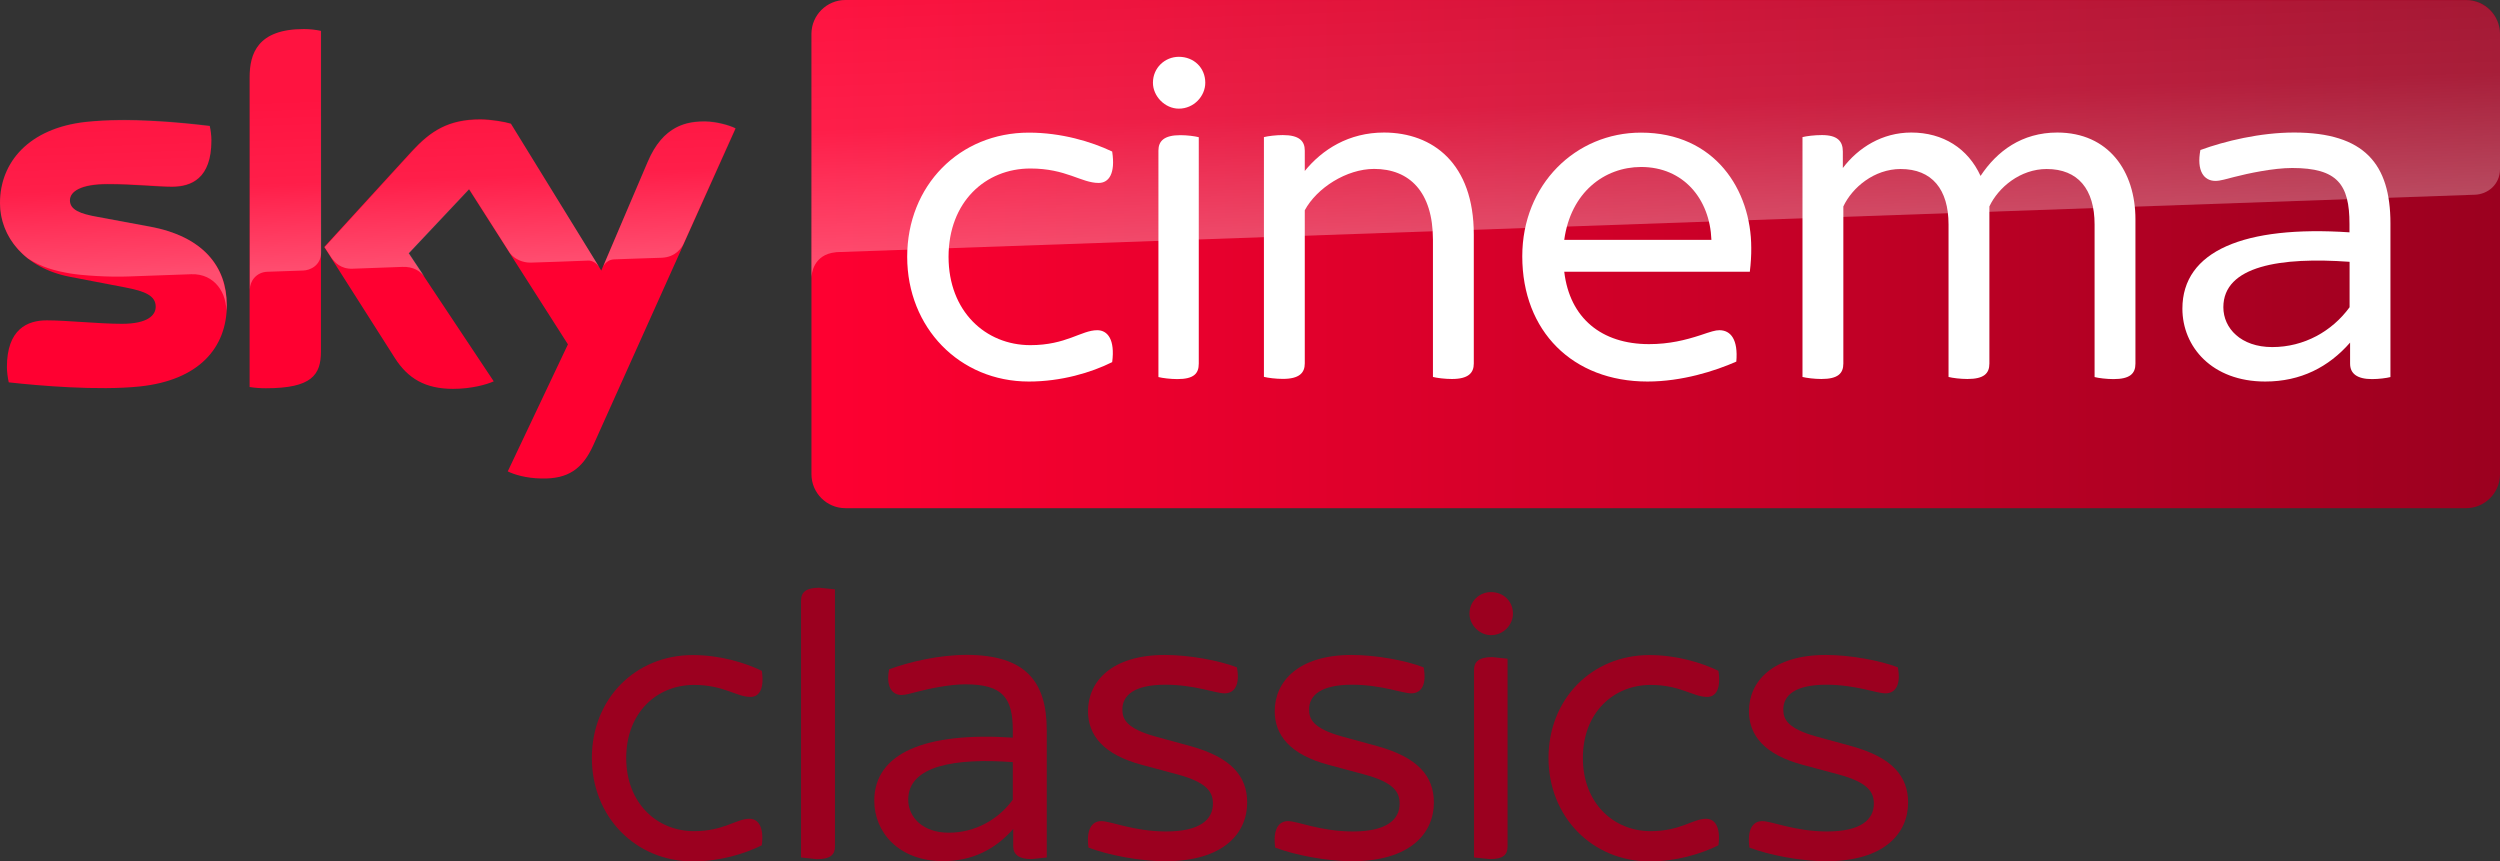 <svg enable-background="new 0 0 3961.3 500" version="1.1" viewBox="0 0 2459.8 847.58" xml:space="preserve" xmlns="http://www.w3.org/2000/svg">
<rect x="0" y="0" width="2459.8" height="847.58" fill="#333333" stroke="none"/>
<g transform="translate(-.039 -.042)">
	<g transform="translate(393.77)"><g transform="translate(-390.71)"><g fill="#9b001f" stroke-width="1"><path d="m579.33 745.8c0-58.157 42.7-101.23 99.3-101.23 26.4 0 50.8 7.295 67.9 15.489 2.8 18.287-2.9 25.681-11 25.681-14.2 0-26.4-11.791-55.7-11.791-36.6 0-66.7 27.28-66.7 71.947 0 44.267 30.1 71.947 66.7 71.947 29.3 0 41.5-12.191 54.5-12.191 8.5 0 14.6 7.694 12.2 26.081-17.1 8.494-41.5 15.888-67.9 15.888-56.6-0.2-99.3-44.068-99.3-101.83"/><path d="m785.13 843.72v-252.81c0-7.794 4.5-12.591 17.9-12.591l15.5 1.599v252.91c0 8.194-4.5 12.591-17.9 12.591l-15.5-1.699"/><path d="m1026.9 718.52v125.21l-15.1 1.599c-12.2 0-17.9-4.497-17.9-12.591v-17.087c-17.5 19.985-40.2 31.677-69.1 31.677-43.5 0-67.6-28.479-67.6-59.356 0-47.165 50.5-67.85 136.3-62.154v-6.895c0-32.176-9.7-45.566-46.8-45.566-15.5 0-36.2 4.397-47.2 7.295-6.5 1.599-11.4 3.198-15.5 3.198-9.3 0-15.5-8.094-12.2-25.281 20-7.295 48.9-14.19 76.5-14.19 57.4 0.2 78.6 25.781 78.6 74.145m-33.4 68.35v-36.973c-56.2-4.097-102.9 3.198-102.9 36.973 0 17.087 14.2 32.476 39.8 32.476 26.1 0 48.9-12.99 63.1-32.476"/><path d="m1068 834.03c-2.4-17.087 2.8-26.081 12.6-26.081 9.3 0 32.1 10.192 63.8 10.192 33.4 0 46-11.791 46-27.28 0-10.992-4.9-20.785-35-28.879l-34.6-9.293c-38.2-10.093-53.3-29.278-53.3-52.861 0-29.278 23.2-55.359 75.7-55.359 23.6 0 52.9 5.296 70.8 12.191 3.2 16.688-2 25.581-12.2 25.581-8.9 0-29.3-8.494-58.2-8.494-30.9 0-42.3 10.592-42.3 24.382 0 9.793 4.4 18.686 32.1 26.481l35.4 9.693c39.4 10.992 55.3 29.278 55.3 55.359 0 30.478-23.6 57.758-80.6 57.758-25.1 0-56.4-6.096-75.5-13.39"/><path d="m1251.7 834.03c-2.4-17.087 2.8-26.081 12.6-26.081 9.3 0 32.1 10.192 63.8 10.192 33.4 0 46-11.791 46-27.28 0-10.992-4.9-20.785-35-28.879l-34.6-9.293c-38.2-10.093-53.3-29.278-53.3-52.861 0-29.278 23.2-55.359 75.7-55.359 23.6 0 52.9 5.296 70.8 12.191 3.2 16.688-2 25.581-12.2 25.581-8.9 0-29.3-8.494-58.2-8.494-30.9 0-42.3 10.592-42.3 24.382 0 9.793 4.4 18.686 32.1 26.481l35.4 9.693c39.4 10.992 55.3 29.278 55.3 55.359 0 30.478-23.6 57.758-80.6 57.758-25 0-56.3-6.096-75.5-13.39"/><path d="m1442.8 603.8c0-12.191 9.8-21.184 21.2-21.184 12.2 0 21.6 8.993 21.6 21.184 0 10.992-9.3 21.184-21.6 21.184-11.4 0-21.2-10.093-21.2-21.184m4.5 239.92v-184.56c0-7.694 4.5-12.591 17.9-12.591l15.1 1.599v184.56c0 8.194-4 12.591-17.5 12.591l-15.5-1.599"/><path d="m1520.6 745.8c0-58.157 42.7-101.23 99.3-101.23 26.4 0 50.8 7.295 67.9 15.489 2.8 18.287-2.9 25.681-11 25.681-14.2 0-26.4-11.791-55.7-11.791-36.6 0-66.7 27.28-66.7 71.947 0 44.267 30.1 71.947 66.7 71.947 29.3 0 41.5-12.191 54.5-12.191 8.5 0 14.6 7.694 12.2 26.081-17.1 8.494-41.5 15.888-67.9 15.888-56.5-0.2-99.3-44.068-99.3-101.83"/><path d="m1718.3 834.03c-2.4-17.087 2.8-26.081 12.6-26.081 9.3 0 32.1 10.192 63.8 10.192 33.4 0 46-11.791 46-27.28 0-10.992-4.9-20.785-35-28.879l-34.6-9.293c-38.2-10.093-53.3-29.278-53.3-52.861 0-29.278 23.2-55.359 75.7-55.359 23.6 0 52.9 5.296 70.8 12.191 3.2 16.688-2 25.581-12.2 25.581-8.9 0-29.3-8.494-58.2-8.494-30.9 0-42.3 10.592-42.3 24.382 0 9.793 4.4 18.686 32.1 26.481l35.4 9.693c39.4 10.992 55.3 29.278 55.3 55.359 0 30.478-23.6 57.758-80.6 57.758-25 0-56.3-6.096-75.5-13.39"/></g></g></g>
		
		
		
		
		
		
		
		
		
		
	
	<g transform="translate(-15.061 -164.86)">
		<path d="m238.3 464.7c0 43-28 74.2-85.2 80.4-41.2 4.4-101-0.8-129.4-4-1-4.6-1.8-10.4-1.8-15 0-37.4 20.2-46 39.2-46 19.8 0 51 3.4 74 3.4 25.6 0 33.2-8.6 33.2-16.8 0-10.8-10.2-15.2-30-19l-54.2-10.4c-45-8.6-69-39.6-69-72.6 0-40 28.4-73.6 84.4-79.8 42.2-4.6 93.8 0.6 122 4 1 4.8 1.6 9.4 1.6 14.4 0 37.4-19.8 45.4-38.8 45.4-14.6 0-37.2-2.6-63.2-2.6-26.4 0-37.2 7.2-37.2 16 0 9.4 10.4 13.2 26.8 16.2l51.6 9.6c53.2 9.6 76 39.8 76 76.8m92.6 46c0 23-9 36.2-54 36.2-6 0-11.2-0.4-16.2-1.2v-304.8c0-23.2 7.8-47.4 53.2-47.4 5.8 0 11.6 0.6 17 1.8zm183.8 118c6 3 18 6.8 33.2 7 26.2 0.6 40.4-9.4 51-32.8l140-311.6c-5.8-3-18.6-6.6-29-6.8-18-0.4-42.2 3.2-57.6 40l-45.6 106.6-89-144.6c-5.8-1.8-19.8-4.2-30-4.2-31.6 0-49 11.6-67.2 31.2l-86.4 94.4 69.6 109.4c12.8 20 29.8 30.2 57.2 30.2 18 0 33-4.2 40-7.4l-83.8-126 59.4-63 97.4 152.6z" fill="#ff0031"/>
		
			<linearGradient id="b" x1="1301.2" x2="1522.8" y1="-719.93" y2="-719.93" gradientTransform="matrix(7.5 0 0 7.5 -8945.9 5814.4)" gradientUnits="userSpaceOnUse">
			<stop stop-color="#FF0031" offset="0"/>
			<stop stop-color="#9B001F" offset="1"/>
		</linearGradient>
		<path d="m2441.7 164.9h-1594.8c-18.4 0-33.4 15-33.4 33.4v433.2c0 18.4 15 33.4 33.4 33.4h1594.6c18.4 0 33.4-15 33.4-33.4v-433.4c-0.2-18.4-14.8-33.2-33.2-33.2" fill="url(#b)"/>
		
			<linearGradient id="c" x1="1473.4" x2="1477.8" y1="-1385.5" y2="-1385.5" gradientTransform="matrix(-1.316 -37.678 37.678 -1.316 54523 54118)" gradientUnits="userSpaceOnUse">
			<stop stop-color="#fff" offset="0"/>
			<stop stop-color="#fff" stop-opacity=".4" offset=".5"/>
			<stop stop-color="#fff" stop-opacity=".25" offset="1"/>
		</linearGradient>
		<path d="m260.9 240.9v209c0-8.4 6.4-17.2 17.2-17.6 7.6-0.2 28.8-1 35.2-1.2 7-0.2 17.6-5 17.8-17.8v-218c-5.4-1.2-11.2-1.8-17-1.8-45.4 0.2-53.2 24.2-53.2 47.4m160 72.8-86.4 94.4 7 10.8c3 4 8.8 10.8 20.4 10.4 4.2-0.2 45.8-1.6 49.2-1.8 10.8-0.4 17.6 4.2 21.8 9.8l-15.4-23.2 59.4-63 39.8 62.6c7.2 9.4 18 9.6 20.4 9.6 2 0 54.4-1.8 56.6-2 3.6-0.2 7.8 1.8 11 6.4l-86.6-140.8c-5.8-1.8-19.8-4.2-30-4.2-31.6-0.2-49 11.2-67.2 31m-321.4-29c-56 6.2-84.4 39.6-84.4 79.8 0 20.6 9.4 40.4 27.4 54.6 13.6 9 27.6 12.4 41.4 14.8 11.4 2 38 3.8 57.8 3 6.2-0.2 51.8-1.8 61.6-2.2 23.2-0.8 35.6 19 34.4 38.8v-0.8-0.2c0.2-2.6 0.4-5.2 0.4-7.8 0-37-22.8-67.2-75.8-77l-51.6-9.6c-16.6-2.8-26.8-6.8-26.8-16.2 0-8.8 11-16.2 37.2-16.2 26 0 48.6 2.6 63.2 2.6 19 0 38.8-8 38.8-45.4 0-5-0.6-9.6-1.6-14.4-20.2-2.4-52.6-5.8-84.8-5.8-12.6 0.2-25.2 0.8-37.2 2m552.6 39.8-44.2 104.2c0-0.2 2.8-8.2 11.4-8.6 0 0 43.6-1.6 46.8-1.6 14.2-0.6 19.8-10.2 21.4-13.4l51.2-114.2c-5.8-3-18.6-6.6-29-6.8h-2.2c-17.8 0.2-40.6 5-55.4 40.4" enable-background="new    " fill="url(#c)" opacity=".3"/>
		
			<linearGradient id="a" x1="1491.2" x2="1495.7" y1="-1356.9" y2="-1356.9" gradientTransform="matrix(-1.956 -56.026 56.026 -1.956 80584 81284)" gradientUnits="userSpaceOnUse">
			<stop stop-color="#fff" offset="0"/>
			<stop stop-color="#fff" stop-opacity=".4" offset=".5"/>
			<stop stop-color="#fff" stop-opacity=".25" offset="1"/>
		</linearGradient>
		<path d="m846.9 164.9c-18.4 0-33.4 15-33.4 33.4v240.6-0.2c0-3.6 1.4-23.4 24-25.6 0 0 1.2-0.2 3.2-0.2 98.6-3.4 1609.4-56.4 1609.4-56.4 12.6-0.4 24.8-9.8 24.8-25.4v-132.6c0-18.4-15-33.4-33.4-33.4z" enable-background="new    " fill="url(#a)" opacity=".3" Googl="true"/>
		<g fill="#fff">
			<path d="m907.7 417.6c0-70.2 51.5-122.2 119.7-122.2 31.9 0 61.4 8.8 82 18.6 3.4 22.1-3.5 30.9-13.3 30.9-17.2 0-31.9-14.2-67.2-14.2-44.2 0-80.5 32.9-80.5 86.9 0 53.5 36.3 86.9 80.5 86.9 35.3 0 50.1-14.7 65.8-14.7 10.3 0 17.6 9.3 14.7 31.4-20.6 10.3-50.1 19.1-82 19.1-68.2 0-119.7-53-119.7-122.7"/>
			<path d="m2116.2 380.8v141.9c0 9.8-5.4 15.2-21.6 15.2-6.9 0-14.7-1-18.6-2v-150.2c0-34.4-16.2-54.5-47.1-54.5-26 0-47.6 18.1-56.4 36.8v154.6c0 9.8-5.4 15.2-21.6 15.2-6.9 0-14.7-1-18.6-2v-150.1c0-34.4-16.2-54.5-47.1-54.5-26 0-47.6 18.1-56.4 36.8v154.6c0 9.8-5.4 15.2-21.6 15.2-6.8 0-14.7-1-18.6-2v-236c3.9-1 11.8-2 19.1-2 15.2 0 20.6 5.9 20.6 16.2v16.2c15.2-20.1 38.8-34.9 67.3-34.9 31.4 0 55.9 15.7 68.2 42.7 16.2-24.5 40.7-42.7 75.6-42.7 50.3 0.1 76.8 37.9 76.8 85.5"/>
			<path d="m1736.8 432.3h-182.6c5.4 45.7 36.8 71.2 83.4 71.2 20.1 0 35.8-4 50.6-8.8 10.3-3.5 14.7-4.9 18.6-4.9 11.3 0 18.6 9.3 16.7 30.9-21.1 9.3-53.5 19.6-87.4 19.6-73.6 0-123.2-49.5-123.2-123.2 0-70.7 52.6-121.7 116.8-121.7 72.7 0 108.5 56.4 108.5 113.4 0.1 6.9-0.4 15.2-1.4 23.5m-182.6-31.4h144.8c-1.5-40.2-27.5-71.7-69.2-71.7-36.3 0.1-69.2 25.1-75.6 71.7"/>
			<path d="m1465.2 395.5v127.1c0 9.3-5.4 15.2-21.6 15.2-6.8 0-14.7-1-18.6-2v-135c0-47.1-23.1-69.7-57.9-69.7-27 0-56.4 18.7-68.2 40.7v150.7c0 9.3-5.4 15.2-21.6 15.2-6.9 0-14.7-1-18.6-2v-235.9c3.9-1 11.8-2 18.6-2 16.2 0 21.6 5.9 21.6 15.2v20.1c17.2-21.1 43.2-37.8 78-37.8 48.1 0.1 88.3 30.5 88.3 100.2"/>
			<path d="m2367.1 384.7v151.2c-3.9 1-11.3 2-18.1 2-14.7 0-21.6-5.4-21.6-15.2v-20.7c-21.1 24.1-48.6 38.3-83.5 38.3-52.5 0-81.5-34.3-81.5-71.7 0-56.9 60.9-82 164.4-75.1v-8.3c0-38.8-11.8-55-56.4-55-18.6 0-43.7 5.4-56.9 8.8-7.9 2-13.8 3.9-18.6 3.9-11.3 0-18.7-9.8-14.8-30.4 24.1-8.8 58.9-17.2 92.3-17.2 69.2 0.1 94.7 31 94.7 89.4m-40.2 82.5v-44.7c-67.7-4.9-124.2 3.9-124.2 44.7 0 20.6 17.2 39.2 48.1 39.2 31.4 0 58.9-15.6 76.1-39.2"/>
			<path d="m1149.5 246.3c0-14.7 11.8-25.5 25.5-25.5 14.8 0 26 10.8 26 25.5 0 13.3-11.3 25.5-26 25.5-13.7 0-25.5-12.2-25.5-25.5m5.4 289.6v-222.8c0-9.3 5.4-15.2 21.6-15.2 6.9 0 14.2 1 18.1 2v222.8c0 9.8-4.9 15.2-21.1 15.2-6.8 0-14.6-1-18.6-2"/>
		</g>
	</g>
</g>
</svg>
